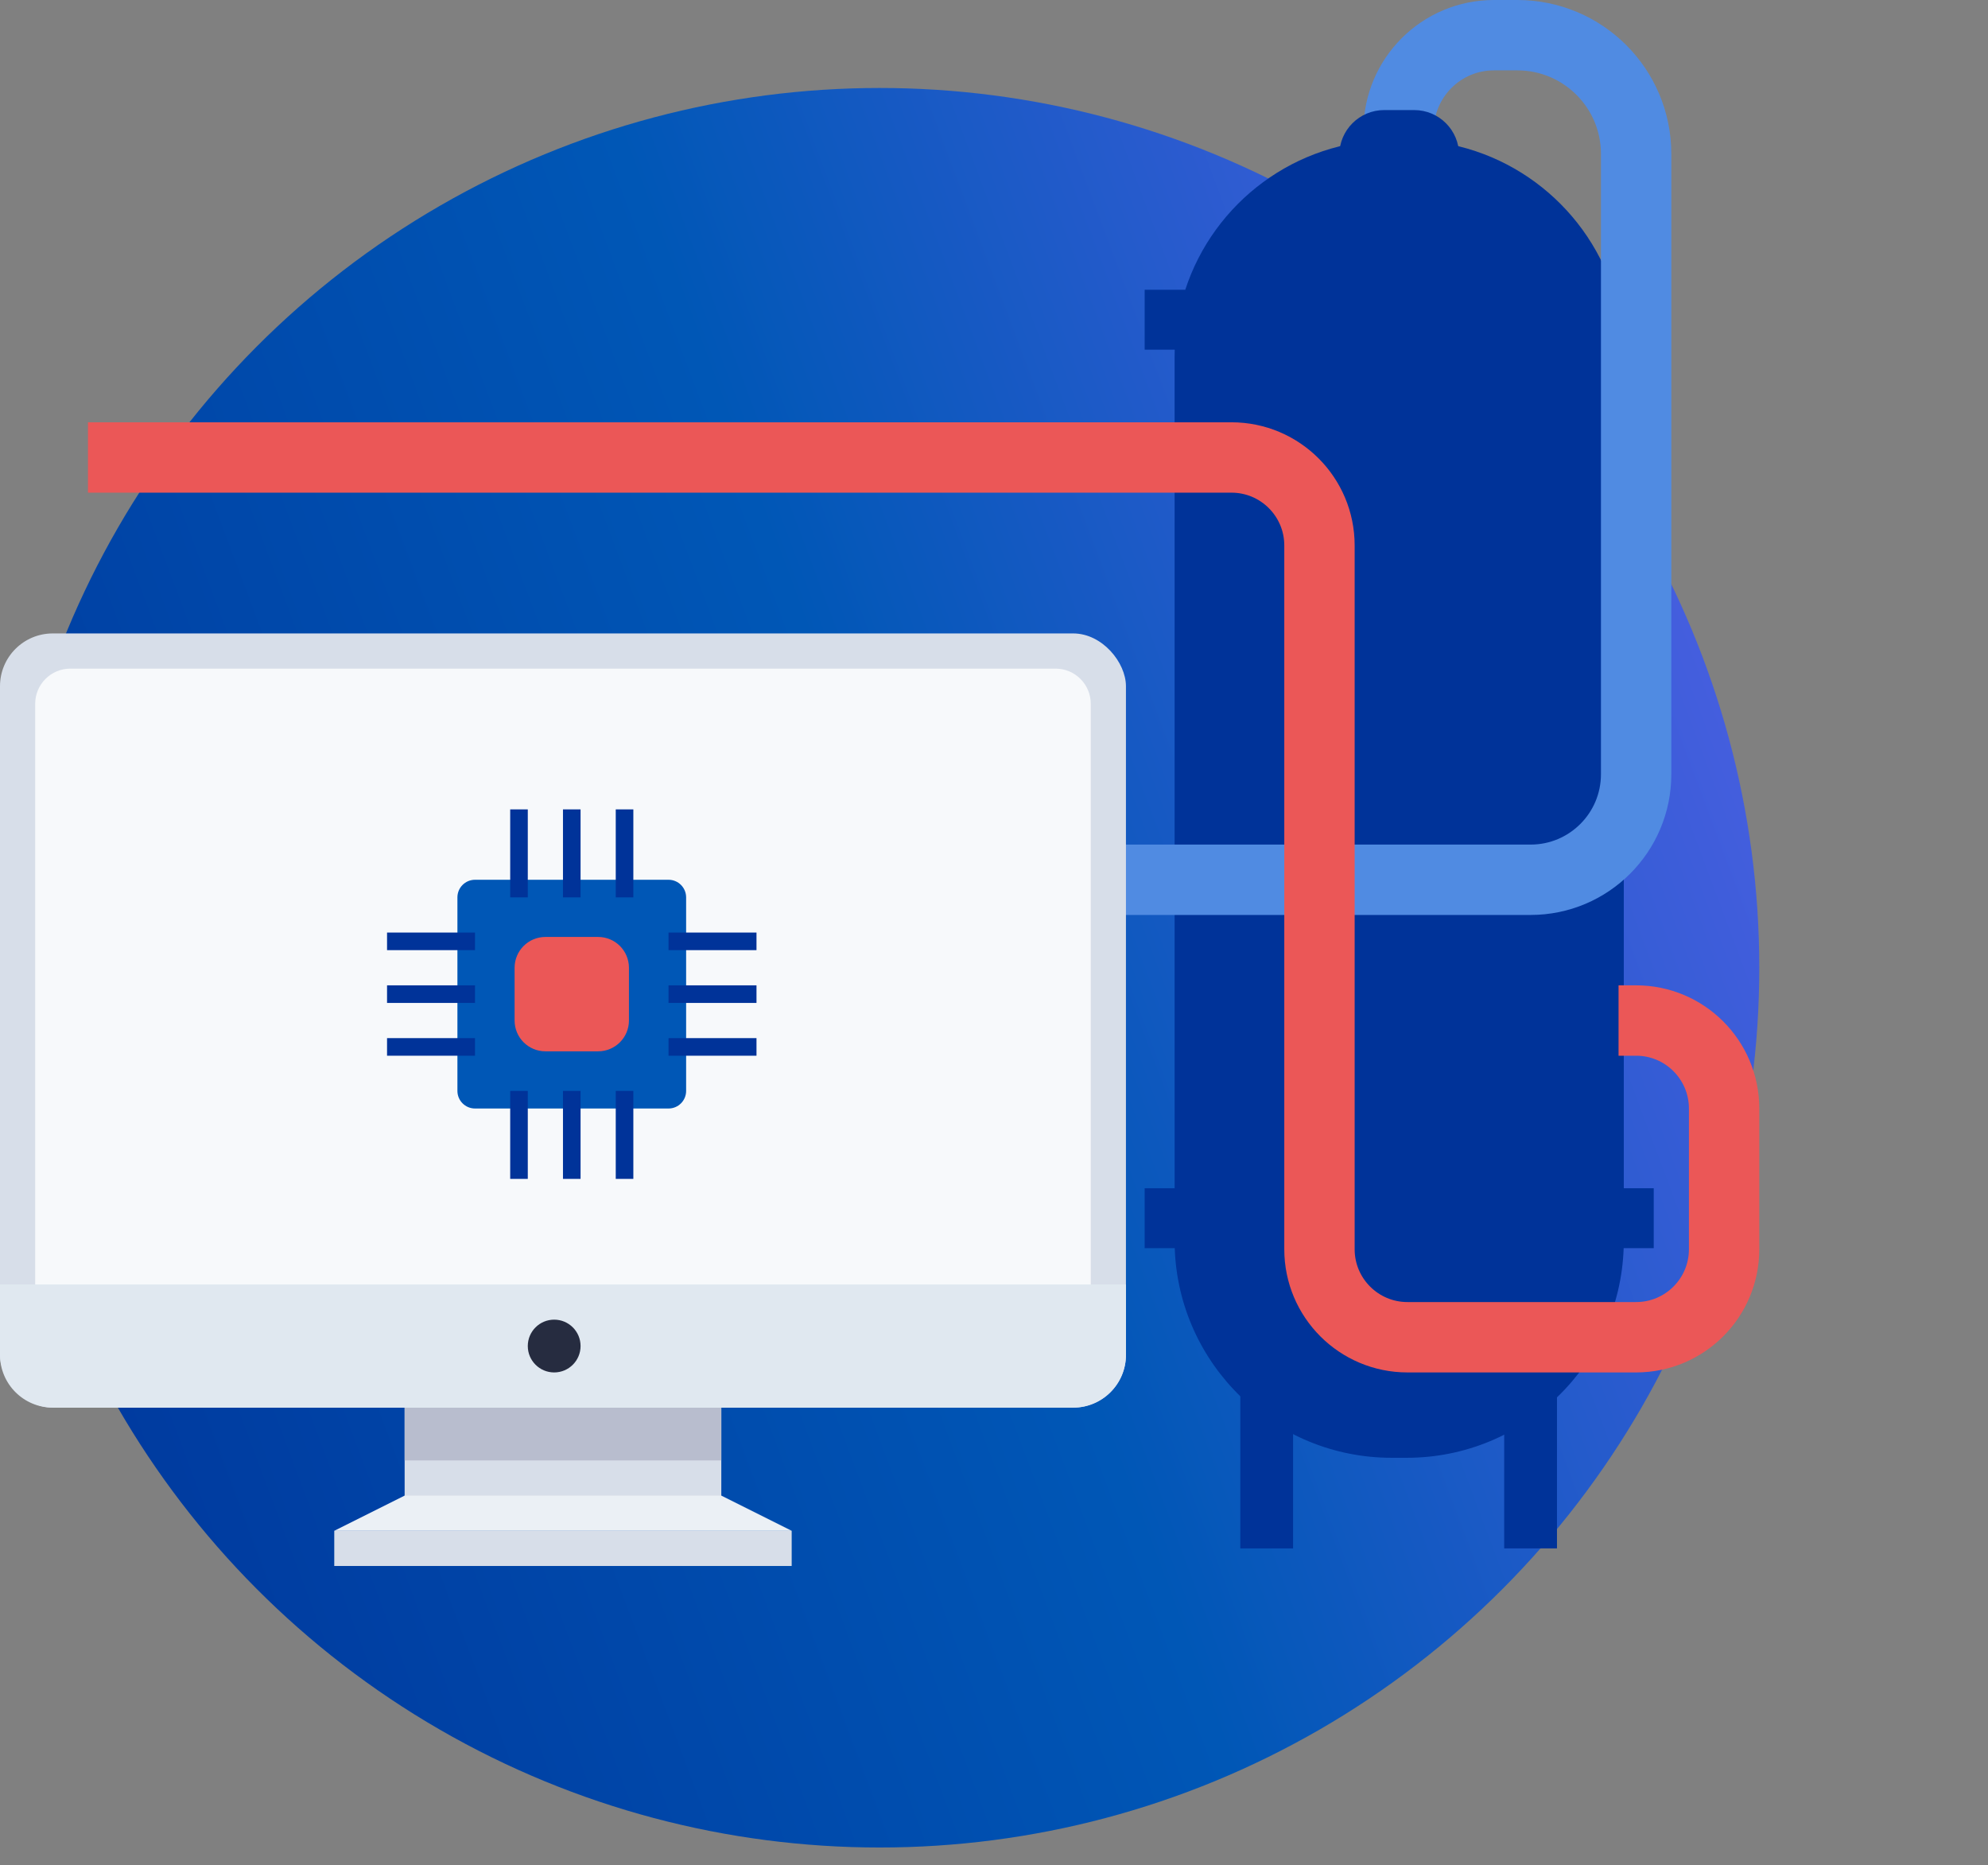 <svg width="113" height="106" viewBox="0 0 113 106" fill="none" xmlns="http://www.w3.org/2000/svg">
<rect x="0" y="0" width="113" height="106" fill="#808080" stroke="none"/>
<circle cx="50" cy="55" r="50" fill="url(#paint0_linear)"/>
<path d="M92.298 20.298C92.298 20.155 92.296 20.014 92.291 19.872H94V16.468H91.692C90.081 11.527 85.436 7.957 79.957 7.957H79.106C73.628 7.957 68.983 11.527 67.372 16.468H65.064V19.872H66.773C66.768 20.014 66.766 20.155 66.766 20.298V67.532H65.064V70.936H66.773C66.998 77.555 72.433 82.851 79.106 82.851H79.957C86.63 82.851 92.066 77.555 92.291 70.936H94V67.532H92.298V20.298Z" fill="#003399"/>
<path d="M79.5 7.417V7.417C79.5 4.425 81.925 2 84.917 2H86.25C89.978 2 93 5.022 93 8.75V44C93 47.314 90.314 50 87 50H54" stroke="#508BE2" stroke-width="4"/>
<path d="M82.936 8.809C82.936 7.398 81.793 6.255 80.383 6.255H78.681C77.271 6.255 76.127 7.398 76.127 8.809H82.936Z" fill="#003399"/>
<path d="M72 75V88M87 75V88" stroke="#003399" stroke-width="3"/>
<rect x="23" y="79" width="18" height="7" fill="#D7DEE9"/>
<rect x="23" y="79" width="18" height="4" fill="#B8BDCE"/>
<rect x="19" y="87" width="26" height="2" fill="#D7DEE9"/>
<path d="M23 85H41L45 87H19L23 85Z" fill="#EBF0F5"/>
<rect y="36" width="64" height="44" rx="3" fill="#D7DEE9"/>
<path d="M0 73H64V77C64 78.657 62.657 80 61 80H3C1.343 80 0 78.657 0 77V73Z" fill="#E0E8F0"/>
<path d="M2 40C2 38.895 2.895 38 4 38H60C61.105 38 62 38.895 62 40V73H2V40Z" fill="#F7F9FB"/>
<circle r="1.5" transform="matrix(1 0 0 -1 31.5 76.5)" fill="#262C40"/>
<path d="M38 50H27C26.448 50 26 50.448 26 51V62C26 62.553 26.448 63 27 63H38C38.553 63 39 62.553 39 62V51C39 50.448 38.553 50 38 50Z" fill="#0057B6"/>
<path d="M34 54H31C30.448 54 30 54.448 30 55V58C30 58.552 30.448 59 31 59H34C34.552 59 35 58.552 35 58V55C35 54.448 34.552 54 34 54Z" fill="#EB5757" stroke="#EB5757" stroke-width="1.5" stroke-miterlimit="10" stroke-linecap="round" stroke-linejoin="round"/>
<path d="M5 26H70C72.761 26 75 28.239 75 31V71C75 73.761 77.239 76 80 76H93C95.761 76 98 73.761 98 71V63C98 60.239 95.761 58 93 58H92" stroke="#EB5757" stroke-width="4"/>
<path fill-rule="evenodd" clip-rule="evenodd" d="M35 46V51H36V46H35ZM43 59H38V60H43V59ZM22 59H27V60H22V59ZM35 62V67H36V62H35ZM38 56H43V57H38V56ZM32 46V51H33V46H32ZM22 56H27V57H22V56ZM32 62V67H33V62H32ZM38 53H43V54H38V53ZM29 46V51H30V46H29ZM22 53H27V54H22V53ZM29 62V67H30V62H29Z" fill="#003399"/>
<defs>
<linearGradient id="paint0_linear" x1="-5.59808e-07" y1="105" x2="120.545" y2="59.833" gradientUnits="userSpaceOnUse">
<stop stop-color="#003399"/>
<stop offset="0.521" stop-color="#0057B6"/>
<stop offset="1" stop-color="#5960EA"/>
</linearGradient>
</defs>
</svg>
